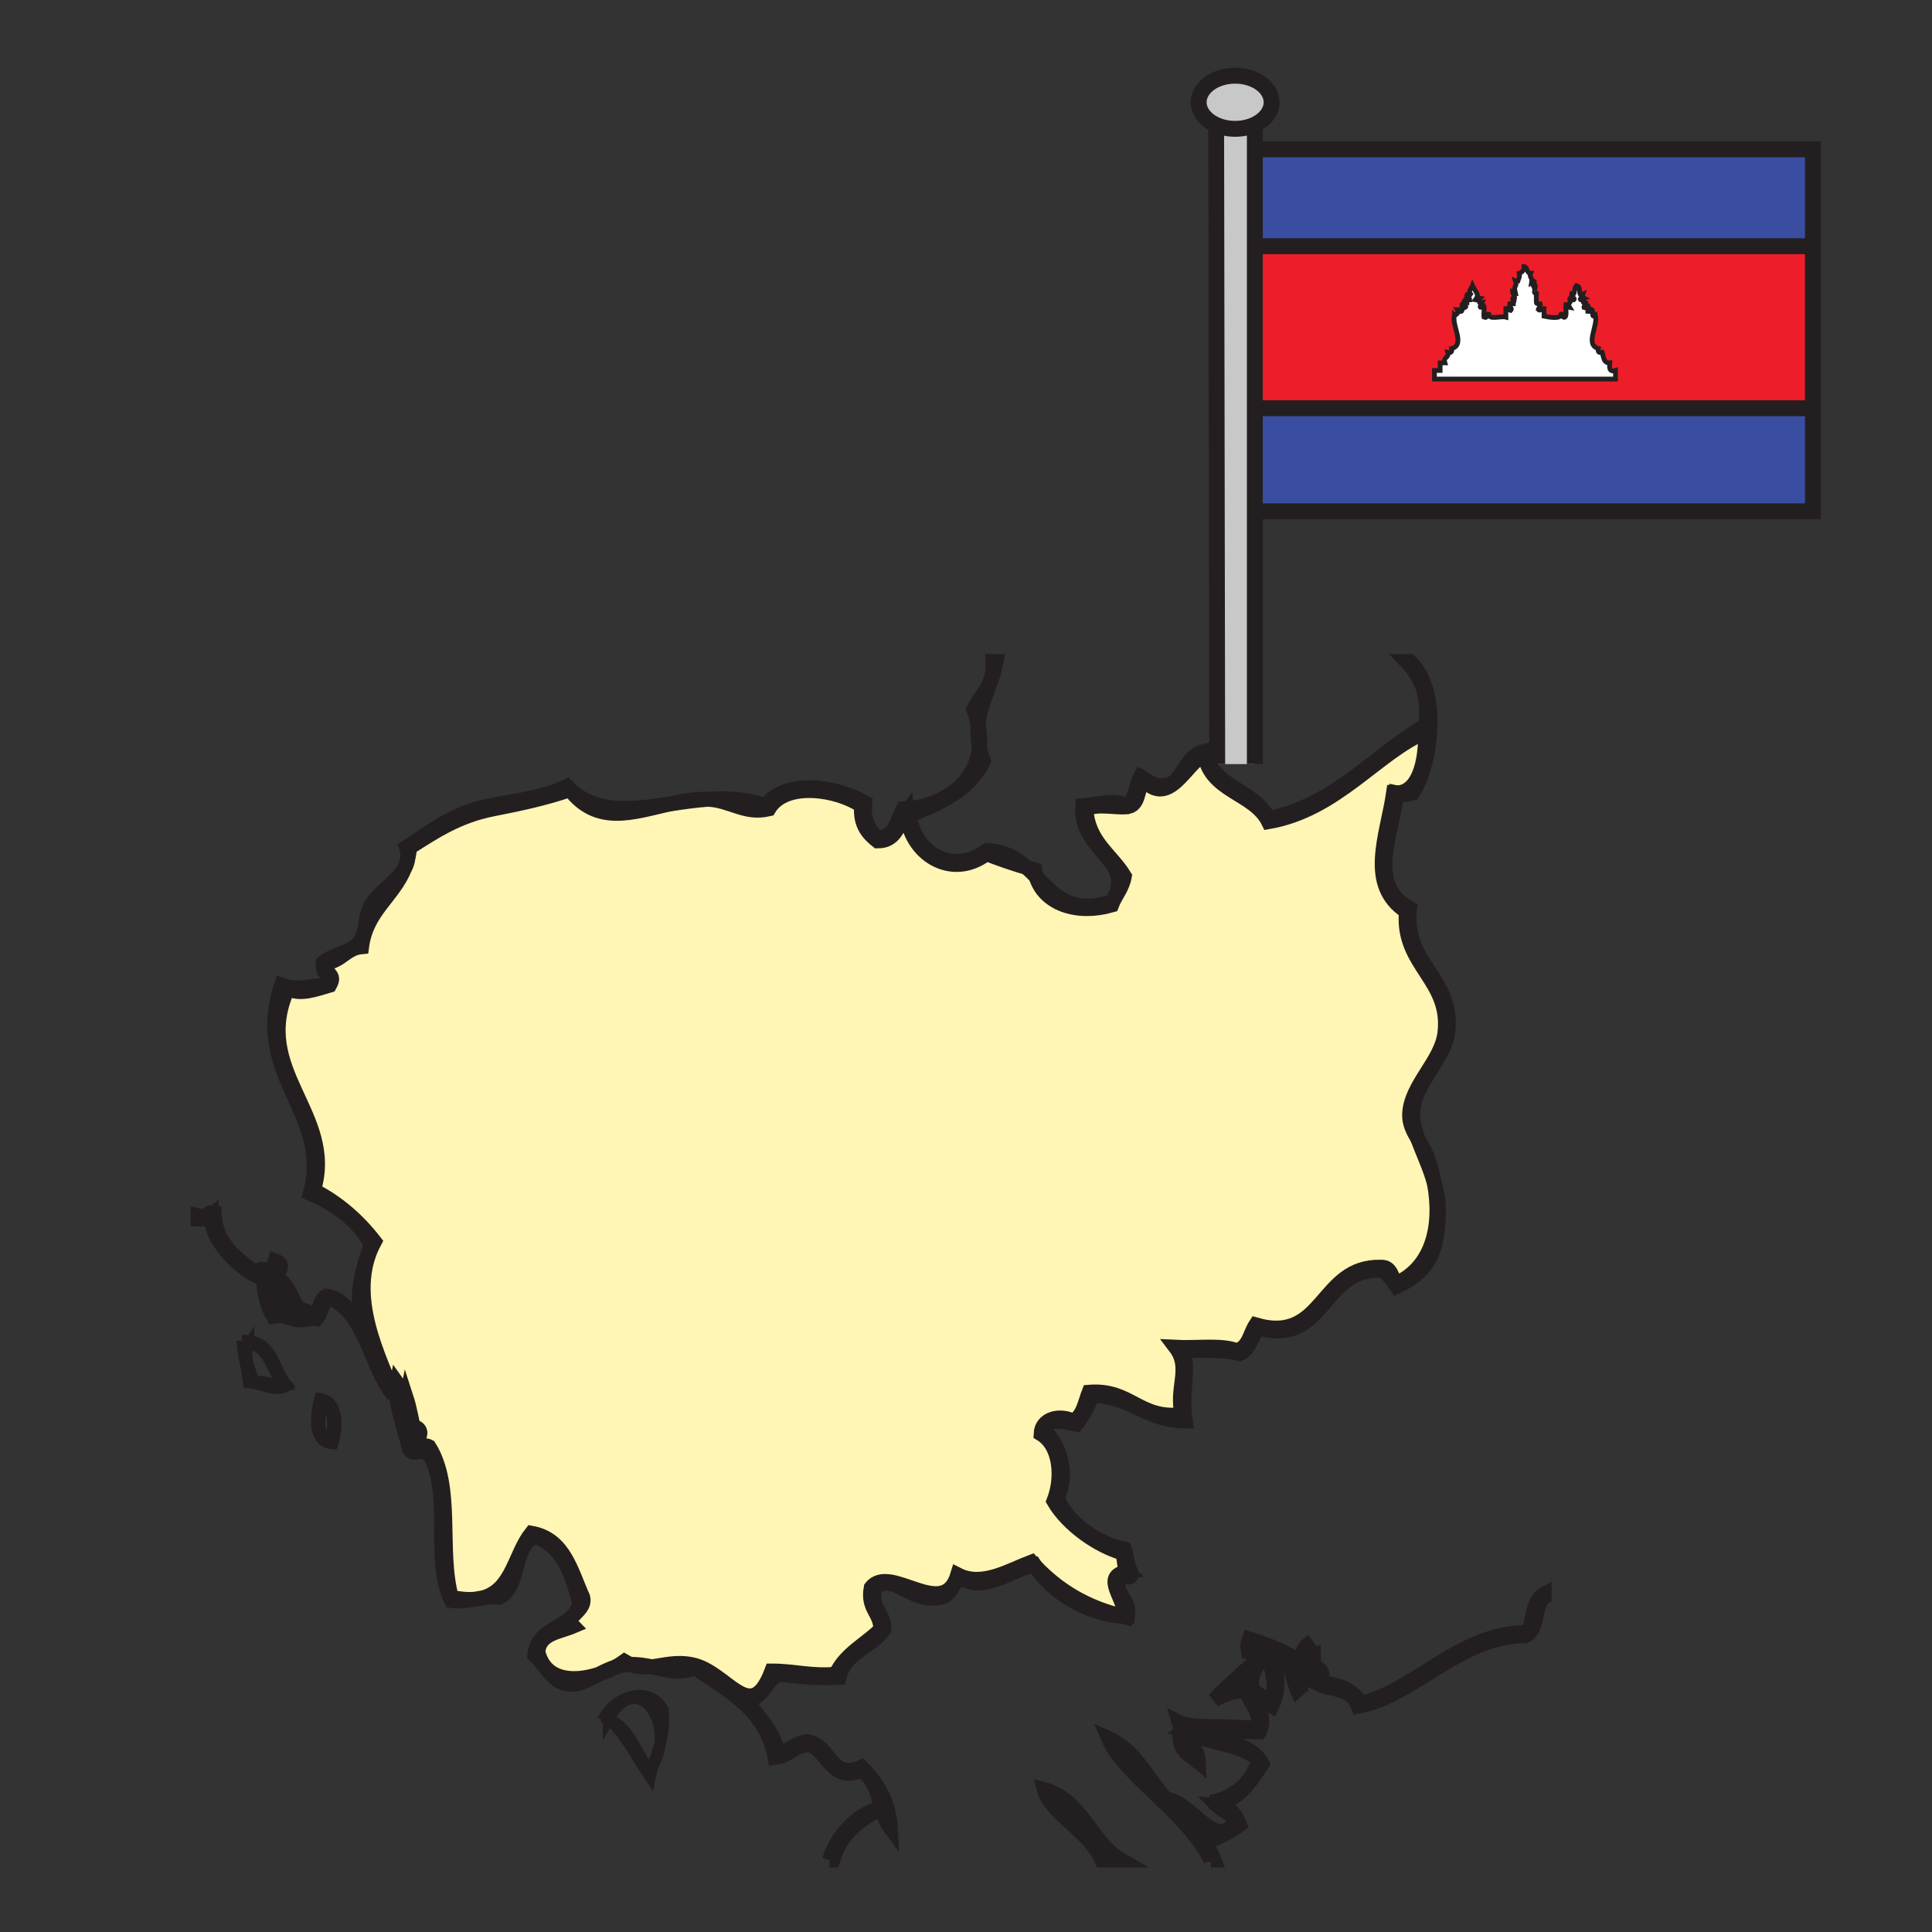 <svg enable-background="new 0 0 850.89 850.89" height="850.89" viewBox="0 0 850.89 850.89" width="850.89" xmlns="http://www.w3.org/2000/svg"><rect x="0" y="0" width="850.89" height="850.89" fill="#333333" stroke="none"/><path d="m174.79 608.91c-.36 1.67-.4 3.53-.2 5.56l-1.21.09c-5.82-16.109-21.3-44.06-8.47-67.75-7.2-9.27-15.92-17.02-26.81-22.59 10.17-33.609-27.99-52.569-11.3-88.92 5.06 3.311 13.52-.02 18.35-1.41 2.92-5.25-2.02-3.689-1.41-9.88 4.79-.63 7.16-3.67 10.67-5.57 1.38-.74 2.92-1.31 4.86-1.49 2.04-15.88 13.9-21.94 19.01-34.75.01 0 .01-.01.01-.02.68-1.26 1.14-2.6 1.3-4.04.39-1.54.68-3.18.85-4.94 10.87-6.91 21.29-13.92 36.7-16.94 11.71-2.3 23.19-4.72 33.87-8.47 12.12 15.69 27.54 10 43.69 6.33h.02c5.59-.83 11.3-1.69 17.05-2.1 9.99.39 16.26 6.71 26.75 4.24 7.46-12.47 30.67-8.53 40.94-1.41-.68 8.2 2.84 12.21 7.05 15.52 8.5.03 9.05-7.89 12.71-12.7 1.35 18.45 19.82 30.07 35.28 18.35 5.68 2.21 11.55 4.24 17.64 6.04 1.45 1.3 2.83 2.67 4.2 4.06 3.61 11.98 18.061 16.84 33.21 12.48 1.681-4.44 4.771-7.47 5.65-12.7-5.86-9.67-16.04-15.02-16.94-29.64 6.13-2.92 15.58.38 19.76-1.41 3.73-1.92 3.011-8.29 5.65-11.3 11.28 12.22 18.53-7.38 26.811-11.29 2.699 16.6 21.819 16.77 28.229 29.64 30.05-5.24 47.68-30.42 69.17-39.52.12 13.4-3.01 26.47-12.58 26.85-.04-.01-.08-.02-.13-.03v.04c-.46.02-.93 0-1.41-.04-2.79 18.94-12.31 40.48 5.65 52.23-2.21 23.67 19.81 29.98 16.939 53.629-1.51 12.37-14.77 22.62-15.529 35.29-.261 4.301 1.54 7.631 3.67 11.29 2.13 5.931 5.24 12.29 7.21 19.341v.02c3.53 18.9-.79 36.9-16.53 44.16-2.61-2.101-2.11-7.3-7.05-7.061-26.89-.75-24.771 34.16-55.05 25.4-2.62 3.97-3.101 10.09-8.471 11.3-6.81-2.609-17.859-.96-26.819-1.42 7.01 9.24-.101 17.83 2.819 29.65-19.159 2.22-22.569-11.3-40.93-9.88-1.86 4.72-2.61 10.56-7.06 12.699-5.891-2.939-13.82-1.109-14.11 5.641 8.49 5.17 9.77 19.13 5.65 29.649 6.26 10.75 19.88 19.811 29.64 22.58 1.96 1.8.86 6.66 2.82 8.471-12.221 1.909-.431 12.149-1.41 19.72-.07 0-.141 0-.21-.01-16.59-3.811-29.16-11.66-39.08-22.16-.08-.12-.15-.25-.23-.37-.029.01-.06.01-.09.02-.45-.47-.89-.949-1.32-1.439-9.779 3.689-21.659 11.18-32.47 5.649-6.22 20.62-29.75-5.119-38.11 5.65-1.74 9.27 4.2 10.85 4.24 18.35-6.57 6.601-15.65 10.7-19.76 19.761-10.87.979-18.35-1.42-28.23-1.42-9.33 24.76-19.63.27-35.29-2.82-7.09-1.4-12.47.38-17.74.95-2.86-.63-5.87-1.12-9.16-1.011-.89-.35-1.8-.8-2.74-1.35-1.18.86-2.49 1.68-3.9 2.46-2.57.811-4.91 1.96-7.13 3.12-.01 0-.02.01-.02.01-9.01 3.021-19.24 3.17-24.38-3.78-1.19-1.609-2.11-3.609-2.68-6.05.76-8.17 9.25-8.62 15.52-11.29-1.79-1.819-1.16-3.22.11-4.66 1.85-2.09 5.06-4.289 4.13-8.039-5.27-11.66-8.2-25.671-22.58-28.23-7.36 9.22-8.28 24.9-21.31 28.44-1.28.189-2.5.43-3.74.649-2.88.25-6.25 0-10.24-.859-5.74-20.95 1.3-48.511-9.88-66.341-1.46-.77-2.72-.18-3.78.48-.53-.86-1-1.92-1.43-3.12 1.27-2.03 2.2-4.56-.44-5.83-.38.49-.67.94-.87 1.38-1.19-4.76-2.11-10.25-3.36-14.08-.14.69-.27 1.41-.4 2.17-.939-3.529-2.089-6.809-3.839-9.229z" fill="#fff5b4"/><path d="m798.45 179.79v45.41h-243.29l-.42-45.41z" fill="#394ea1"/><path d="m798.45 81.35v27.09h-244.37l-.39-42.68h244.76z" fill="#394ea1"/><path d="m641.81 136.3c1.12 1.82-1.26 2.71-1.26 2.54-1.319 4.62 5.01 12.96-1.26 14.67.33 1.45-.23 2-1.68 1.68.67 2.62-2.141 1.77-1.261 4.61-.699 0-1.39 0-2.1 0v3.36c-.83 0-1.67 0-2.51 0v3.78h79.75c0-1.26 0-2.52 0-3.78-2.76.81-2.76-1.16-2.521-3.36-2.81.16-2.68-2.63-3.359-4.61-1.44.32-2.011-.23-1.681-1.68-6.01-1.83-.09-9.73-1.26-14.69-2.21 1.54-.52-1.91-1.68-2.52-.101.74-.721.96-1.681.84 0-.84 0-1.68 0-2.52-1.35-.52-.31 1.36-1.67.84-.3-1.05 1.841-1.72.42-2.52-.859 1.59-1.21-1.44-.42-1.68-1.05-.55-1.319 1.66-1.68.42.37-.74 1.01-1.22 1.26-2.1-2.739 1.39-.319-3.25-2.939-3.78-1.29 1.41-.48 4.63-2.101 3.78-.26 1.14 1.9 1.97.84 2.52-.56.06-1.27-1.7-1.68-.42 1.33 1.79-1.51 1.35 0 3.78-.859-.12-.82-1.13-1.68-1.26-.271 1.69.55 4.47-.42 5.46-1.59.62-.08-1.88-1.681-1.26-.109 2.41-6.109 1.15-7.55.84 0-1.12 0-2.24 0-3.36-1.279-.12-1.64 1.35-2.52.42.24-.88 1.04-1.2.84-2.52-.63-.07-1.55.15-1.68-.42-.11-1.78 0-3.41 0-5.04-.101.46-.69 1.01-.841.42-.069-1.39 1.11-4.39-.42-2.52-.59-1.2 1.15-2.13 0-2.51-.09.47-.47.65-.84.84.46-2.61-1.17-2.2-.42-4.2-1.99.03-1.17-2.75-2.939-2.94.029 1.7-.86 2.51-2.101 2.94.43 1.68-.38 2.44-.84 4.2-.08-.47-.46-.65-.84-.84.939 3.28-1.04 1.1 0 5.45-.601-.09-.7-.69-1.26-.84.029 1.38 1.199 1.61.84 3.36-1.59-1.02-.3 1.02-.42 2.1-.551 0-1.12 0-1.67 0-.36 1.59 1.39 1.97.42 2.94-.801-.18-1.061-.9-2.101-.84v3.78c-2.3-.65-7.29 1.41-7.56-1.26-1.53-.41-.19 2.05-2.101 1.26-.27-1.69.551-4.47-.42-5.46-.12.37-1.14 1.84-1.26.84.22-.62.62-1.06.84-1.68-1.8.64-1.37-1.61-.84-2.1-1.29-.31-.8 1.16-2.09.84 1.95-2.58.16-3.2-1.26-6.3-.391 1.13-2.07 2.35-.84 3.78-.561 1.04-1.271-.75-1.681.42.49.63 1.21 1.03 1.26 2.1-.56.06-1.27-1.7-1.68-.42.62.08.38 1.02.42 1.68-.58.02-.93-.2-1.26-.42-.67 1.42 1.78 1.79.42 2.52-.8-.05-.29-1.39-1.26-1.26-.25.87.52 2.76-.42 2.94-1.142.3-.842-.83-1.672-.84zm156.64-27.86v71.35h-243.71l-.66-71.35z" fill="#ed1e29"/><path d="m640.55 138.84c0 .17 2.38-.72 1.26-2.54.83.01.53 1.14 1.681.84.939-.18.17-2.07.42-2.94.97-.13.46 1.21 1.26 1.26 1.36-.73-1.09-1.1-.42-2.52.33.22.68.44 1.26.42-.04-.66.2-1.6-.42-1.68.41-1.28 1.12.48 1.68.42-.05-1.07-.77-1.47-1.26-2.1.41-1.17 1.12.62 1.681-.42-1.23-1.43.449-2.65.84-3.78 1.42 3.1 3.21 3.72 1.26 6.3 1.29.32.8-1.15 2.09-.84-.53.49-.96 2.74.84 2.1-.22.62-.62 1.06-.84 1.68.12 1 1.14-.47 1.26-.84.971.99.15 3.77.42 5.46 1.91.79.57-1.67 2.101-1.26.27 2.67 5.26.61 7.56 1.26 0-1.26 0-2.52 0-3.78 1.04-.06 1.3.66 2.101.84.97-.97-.78-1.35-.42-2.94h1.67c.12-1.08-1.17-3.12.42-2.1.359-1.75-.811-1.98-.84-3.36.56.15.659.75 1.26.84-1.04-4.35.939-2.17 0-5.45.38.19.76.37.84.84.46-1.76 1.27-2.52.84-4.2 1.24-.43 2.13-1.24 2.101-2.94 1.77.19.949 2.97 2.939 2.94-.75 2 .88 1.59.42 4.2.37-.19.75-.37.84-.84 1.15.38-.59 1.31 0 2.51 1.53-1.87.351 1.13.42 2.52.15.59.74.04.841-.42 0 1.63-.11 3.26 0 5.04.13.57 1.05.35 1.68.42.2 1.32-.6 1.64-.84 2.52.88.93 1.24-.54 2.52-.42v3.36c1.44.31 7.44 1.57 7.55-.84 1.601-.62.091 1.88 1.681 1.26.97-.99.149-3.77.42-5.46.859.13.82 1.14 1.68 1.26-1.51-2.43 1.33-1.99 0-3.78.41-1.28 1.12.48 1.68.42 1.061-.55-1.1-1.38-.84-2.52 1.62.85.811-2.37 2.101-3.78 2.62.53.2 5.17 2.939 3.78-.25.88-.89 1.36-1.26 2.1.36 1.24.63-.97 1.68-.42-.79.24-.439 3.27.42 1.68 1.421.8-.72 1.47-.42 2.52 1.36.52.32-1.36 1.67-.84v2.52c.96.12 1.58-.1 1.681-.84 1.16.61-.53 4.06 1.68 2.52 1.17 4.96-4.75 12.86 1.26 14.69-.33 1.45.24 2 1.681 1.68.68 1.98.55 4.77 3.359 4.61-.239 2.2-.239 4.17 2.521 3.36v3.78c-26.59 0-53.17 0-79.75 0 0-1.26 0-2.52 0-3.78h2.51c0-1.11 0-2.24 0-3.36h2.1c-.88-2.84 1.931-1.99 1.261-4.61 1.449.32 2.01-.23 1.68-1.68 6.261-1.71-.069-10.05 1.251-14.67z" fill="#fff"/><path d="m629.29 511.52c1.01 3.15 1.81 6.32 2.41 9.461-1.97-7.051-5.08-13.41-7.21-19.341 1.66 2.87 3.54 5.95 4.8 9.88z"/><path d="m615.3 349.23c-.04.01-.09.01-.13.01 0-.01 0-.03 0-.04.05.01.09.02.13.03z"/><path d="m620.82 490.35c.76-12.67 14.02-22.92 15.529-35.29 2.87-23.649-19.149-29.959-16.939-53.629-17.96-11.75-8.44-33.29-5.65-52.23.48.04.95.06 1.41.04-2.03 18.12-13.33 40.54 5.65 50.77-2.96 24.51 19.01 30.181 16.939 53.641-1.1 12.43-14.3 22.55-15.529 35.29-.391 4.06.659 8.26 2.26 12.699-2.13-3.661-3.93-6.991-3.67-11.291z"/><path d="m578.47 734.85c2.311-.26 4.09.771 3.351 4.46-1.17-1.22-2.25-1.529-3.351-1.42 0-1.02 0-2.03 0-3.04z" fill="#fff"/><path d="m599.65 750.06c23.409-5.31 43.96-31.59 73.39-31.05 2.52-5.49 1.82-14.18 7.06-16.939v1.41c-4.77 3.689-2.369 14.569-8.47 16.939-28.649.09-49.149 26.67-73.39 31.05-3.7-10-15.66-5.97-22.16-12.95.84-.3 1.62-.56 2.39-.63v2.29c10.47 2.14 15.28 2.29 21.18 9.88z"/><path d="m578.47 734.85v3.04c-.77.07-1.55.33-2.39.63-.6-.649-1.16-1.39-1.65-2.26 1.27-.72 2.74-1.27 4.04-1.41z"/><path d="m578.47 728.89v5.96c-1.3.141-2.77.69-4.04 1.41-.069-.1-.13-.21-.189-.319-.01.149-.01.3-.021.439-.52.3-1 .63-1.42.96-.069-5.25.021-10.33 2.851-12.689 3.79 4.369-3.811 5.479 0 8.47-.071-2.431 1.089-3.621 2.819-4.231z"/><path d="m574.43 736.26c.49.87 1.051 1.61 1.65 2.26-.67.221-1.38.471-2.15.631.15-.87.24-1.801.29-2.771.07-.05.14-.08.21-.12z" fill="#fff"/><path d="m574.22 736.38c-.05.97-.14 1.9-.29 2.771-.35.08-.72.14-1.109.17-.011-.66-.021-1.32-.021-1.98.42-.331.9-.661 1.42-.961z"/><path d="m572.82 739.32c-.46.04-.95.05-1.46 0-.03-.021-.051-.04-.08-.07.149-.58.72-1.26 1.52-1.91 0 .66.01 1.32.02 1.98z" fill="#fff"/><path d="m571.28 739.25c.029.03.05.05.08.07-.03 0-.07-.011-.101-.011.001-.019.011-.039.021-.059z"/><path d="m543.98 56.74c3.189 0 6.18-.68 8.68-1.86v53.56 71.35 156.73h-16.58l-.47-281.49c2.44 1.09 5.3 1.71 8.37 1.71z" fill="#c8c8c8"/><path d="m543.98 33.34c8.859 0 16.06 5.24 16.06 11.7 0 4.13-2.94 7.76-7.38 9.84-2.5 1.18-5.49 1.86-8.68 1.86-3.07 0-5.931-.62-8.37-1.71-4.61-2.05-7.69-5.76-7.69-9.99 0-6.46 7.19-11.7 16.06-11.7z" fill="#c8c8c8"/><path d="m520 766.45c4.07 1.46 7.28 3.78 7.54 9.05-3.02-2.51-7.01-4.05-7.54-9.05z" fill="#fff"/><path d="m523.43 762.76c11.95 3.58 27.08 3.971 32.46 14.12-4.85 7.4-12.68 19.28-22.58 16.93 10.98-2.18 17.61-8.729 21.171-18.34-7.471-9.01-32.721-7.739-35.29-16.939 5.97 3 20.5 1.109 35.29 2.819.64-8.159-4.021-11.04-5.65-16.939-5.58.53-10.25 1.99-14.11 4.24 4.87-5.07 12.96-12.23 17.59-16.391.851-.77 1.591-1.43 2.171-1.96-.521 5.12-4.561 6.73-2.82 14.11 2.96 1.74 5.5 3.91 8.47 5.649 3.9-9.02-3.8-33.72-9.89-19.76-.12-5.28-1.58-4.03 0-8.47 7.16 2.26 14.01 4.81 19.77 8.47-1.58 3.48-1.3 6.931 1.271 8.95-.011.02-.021.04-.021.06.03 0 .07.011.101.011.43.33.92.609 1.47.859 0-.29-.01-.569-.01-.859.39-.03.76-.09 1.109-.17-.38 2.21-1.12 4.06-2.51 5.26-3.45-8.3-3.28-19.91-14.12-16.94 5.851 5.61 6.59 16.2 2.83 24-3.66-1.989-6.52-4.779-9.89-7.06 1.45 5.62 8.42 11.64 4.24 18.35-11.432.2-23.732-3.12-31.052 0z"/><path d="m495.2 711.91v.04c-.07-.021-.141-.03-.21-.05.07.01.14.01.21.01z"/><path d="m492.37 769.82c.5 4.68 4.229 6.12 7.06 8.47-.24-4.93-3.25-7.11-7.06-8.47zm40.94 49.4c-10.76-21.529-38.22-37.21-45.17-53.64 12.03 5.39 17.12 17.7 25.41 26.82 12.391 1.6 20.7 23.13 31.05 9.88-1.63-3.55-5.909-4.44-8.47-7.05 5.601.52 8.14 4.09 9.88 8.46-3 2.18-6.29 4.069-9.88 5.649-5.64-4.26-13.479-13.78-19.76-12.7 7.55 6.091 14.49 12.801 18.35 22.58-.47.001-.94.001-1.41.001z"/><path d="m498.02 354.85c-4.18 1.79-13.63-1.51-19.76 1.41.9 14.62 11.08 19.97 16.94 29.64-.88 5.23-3.97 8.26-5.65 12.7-15.149 4.36-29.6-.5-33.21-12.48 8.03 8.18 15.38 16.79 33.21 11.07 11.931-17.74-14.34-22.13-12.7-42.34 6.471-.58 13.891-2.92 19.761 0 3.58-2.54 3.43-8.81 5.64-12.71 4.71 2.76 7.37 5.36 14.12 2.83 5.41-4.01 6.56-12.27 14.11-14.12 3.26 16.04 21.84 16.74 28.229 29.64 30.26-6.44 45.9-27.5 69.17-40.93 1.851-14.09-2.49-21.98-8.47-28.23h1.41c13.239 11.7 10.22 43.79 1.41 57.87-4.29.98-2.74.99-6.931.03 9.57-.38 12.7-13.45 12.58-26.85-21.49 9.1-39.12 34.28-69.17 39.52-6.41-12.87-25.53-13.04-28.229-29.64-8.28 3.91-15.53 23.51-26.811 11.29-2.639 3.01-1.919 9.38-5.649 11.3z"/><path d="m455.91 689.74c9.92 10.5 22.49 18.35 39.08 22.16-15.01-.7-31.55-10.15-39.08-22.16z"/><path d="m476.85 805.11c-1.88-8.48-8.52-12.19-15.529-15.53 4.569 5.79 8.929 11.77 15.529 15.53zm-16.94-16.94c17.02 4.62 20.12 23.16 33.88 31.05-.95 0-1.88 0-2.83 0-2.7-3.89-5.99-7.18-9.88-9.88.55 4.63 4.13 6.22 5.65 9.88-.471 0-.94 0-1.41 0-5.3-12.68-22.68-20.48-25.41-31.05z"/><path d="m498.02 692.19c1.061 5.92-5.39-1.921-5.649 4.229-.47 7.07 5.38 7.8 4.24 15.53-.471 0-.94-.01-1.41-.04.979-7.57-10.811-17.811 1.41-19.72-1.96-1.811-.86-6.671-2.82-8.471-9.76-2.77-23.38-11.83-29.64-22.58 4.119-10.52 2.84-24.479-5.65-29.649.29-6.75 8.22-8.58 14.11-5.641 4.449-2.14 5.199-7.979 7.06-12.699 18.36-1.42 21.771 12.1 40.93 9.88-2.92-11.82 4.19-20.41-2.819-29.65 8.96.46 20.01-1.189 26.819 1.42 5.37-1.21 5.851-7.33 8.471-11.3 30.279 8.76 28.16-26.15 55.05-25.4 4.939-.239 4.439 4.96 7.05 7.061 15.74-7.26 20.061-25.26 16.53-44.16 1.27 4.53 2.06 9.35 1.819 14.52-.64 13.891-3.119 24.08-18.35 31.051-1.64-2.59-3.689-4.78-5.64-7.061-27.94-1.92-25.4 33.7-55.05 25.41-3.421 3.17-3.891 9.28-8.471 11.29-6.97-1.97-16.5-1.38-25.41-1.41 3.69 6.771-.59 18.37 1.42 31.05-17.26-.149-23.89-10.939-40.939-11.29-1.98 4.61-4.08 9.091-7.05 12.7-5.261-1.05-12.75-3.26-14.12 2.82 6.77 6.17 10.91 19.24 5.649 29.64 5.19 12.141 18.98 20.29 29.641 22.59 1.019 3.21 1.259 7.21 2.819 9.88z"/><path d="m455.91 689.74c-.101-.11-.21-.23-.32-.351.03-.01.061-.01.09-.02.08.121.15.251.23.371z"/><path d="m455.68 383.08c.141 1.06.37 2.07.66 3.04-1.37-1.39-2.75-2.76-4.2-4.06 1.17.35 2.35.69 3.54 1.02z"/><path d="m437.33 291.33h1.41c-2.08 10.69-7.061 18.13-7.98 27.7-.43-2.1-1.06-4.27-1.899-6.53 3.079-6.79 9.159-10.6 8.469-21.17z"/><path d="m430.76 319.05c.76 3.61.931 6.98.61 10.09-.78-3.71-.91-7.01-.61-10.09z"/><path d="m365.34 819.22c2.97-11.16 14.08-21.66 22.59-22.58-9.77 4.82-17.91 11.261-21.18 22.58-.47 0-.94 0-1.41 0z"/><path d="m337.11 354.85c9.26-12.23 31.66-8.34 43.76-1.42-.87 7.94 1.84 12.28 5.64 15.53 7.87-.14 8.43-7.57 11.3-12.7 15.47-.56 31.85-9.98 33.56-27.12.399 1.87.96 3.85 1.72 5.95-5.92 12.89-19.06 18.57-32.46 23.99 1.9 17.03 19.53 26.62 33.87 15.53 7.74.16 13.06 3.39 17.64 7.45-6.09-1.8-11.96-3.83-17.64-6.04-15.46 11.72-33.93.1-35.28-18.35-3.66 4.81-4.21 12.73-12.71 12.7-4.21-3.31-7.73-7.32-7.05-15.52-10.27-7.12-33.48-11.06-40.94 1.41-10.49 2.47-16.76-3.85-26.75-4.24 8.45-.59 16.98-.18 25.34 2.83z"/><path d="m311.71 352.02h.06c-5.75.41-11.46 1.27-17.05 2.1 5.61-1.27 11.31-2.3 16.99-2.1z"/><path d="m355.46 767c10.39 1.47 10.2 17.5 24 11.29 6.47 6.7 11.95 14.4 12.7 26.82-5.58-7.46-3.64-19.101-12.7-25.41-12.72 5.5-14.61-7.82-22.59-11.29-7.15-.101-9.12 4.99-15.52 5.64-3.87-21.06-20.55-29.319-35.29-39.52-6.85 2.91-12.65.92-19.15-.46 5.27-.57 10.65-2.351 17.74-.95 15.66 3.09 25.96 27.58 35.29 2.82 9.88 0 17.36 2.399 28.23 1.42 4.11-9.061 13.19-13.16 19.76-19.761-.04-7.5-5.98-9.08-4.24-18.35 8.36-10.77 31.89 14.97 38.11-5.65 10.811 5.53 22.69-1.96 32.47-5.649.431.49.87.97 1.32 1.439-10.75 1.96-21.649 12.221-32.38 5.62-3.83 1.811-4.06 7.23-8.47 8.471-14.04 2.96-20.36-11.11-29.64-4.23-1.74 9.27 4.2 10.85 4.24 18.35-5.64 8-17.25 10.04-19.76 21.17-10 .591-18.3-.52-26.82-1.409-5.68 2.79-6.29 10.64-14.12 11.29 5.19 7.52 12 13.409 14.12 23.989 4.44-1.68 7.47-4.76 12.7-5.64z"/><path d="m290.64 768.32c-.38 3.09-1.34 6.26-3.04 9.279.98-3.129 2.13-6.079 3.04-9.279z"/><path d="m286.91 734.07c-3 .319-5.95.25-9.16-1.011 3.29-.109 6.3.381 9.16 1.011z"/><path d="m286.3 779.7c.48-.69.91-1.391 1.3-2.101-.49 1.58-.95 3.2-1.3 4.92-5.82-8.579-10.49-18.31-17.96-25.229 9.45 4 11.68 15.24 17.96 22.41z"/><path d="m266.54 755.71c5.09-8.729 19.55-13.45 25.41-2.83.71 6.29-.08 11.09-1.31 15.44 1.97-16.13-12-30.23-22.62-11.33-.48-.44-.97-.87-1.48-1.28z"/><path d="m277.75 733.06c-.44 0-.88.021-1.33.061-1.89.149-3.65.53-5.31 1.05 1.41-.78 2.72-1.6 3.9-2.46.94.549 1.85.999 2.74 1.349z"/><path d="m251.04 347.75c12.09 10.88 27.34 8.8 43.66 6.37-16.15 3.67-31.57 9.36-43.69-6.33z"/><path d="m268.34 757.29c-.13-.06-.26-.12-.39-.17.02-.04.05-.09.07-.13.11.09.22.19.32.3z"/><path d="m271.11 734.17c-2.19 1.2-4.61 2.271-7.13 3.12 2.22-1.16 4.56-2.31 7.13-3.12z"/><path d="m239.58 733.52c5.14 6.95 15.37 6.801 24.38 3.78-4.95 2.58-9.31 5.22-14.36 4.29-4.64-.85-7.12-4.33-10.03-8.06z"/><path d="m252.53 711.52c-1.27 1.44-1.9 2.841-.11 4.66-6.27 2.67-14.76 3.12-15.52 11.29.57 2.44 1.49 4.44 2.68 6.05l-.01.011c-1.22-1.561-2.52-3.16-4.08-4.641 1.01-10.46 11.5-11.43 16.96-17.439z"/><path d="m256.66 703.48c.93 3.75-2.28 5.949-4.13 8.039l-.08-.069c1.26-1.391 2.25-3.05 2.8-5.15-3.21-13.26-7.47-25.47-19.76-29.64-9.79 4.33-6.21 22.02-15.53 26.82-2.74-.28-5.04-.11-7.19.21 13.03-3.54 13.95-19.221 21.31-28.44 14.38 2.56 17.31 16.57 22.58 28.23z"/><path d="m209.03 704.34c1.24-.22 2.46-.46 3.74-.649-1.15.319-2.39.539-3.74.649z"/><path d="m188.91 637.14c11.18 17.83 4.14 45.391 9.88 66.341 3.99.859 7.36 1.109 10.24.859-3.04.57-6.14 1.061-10.24.55-8.8-18.229.62-47.1-9.88-64.93-.88-1.02-1.75-1.24-2.61-1.14-.33-.24-.64-.521-.93-.82-.08-.12-.16-.25-.24-.38 1.06-.66 2.32-1.25 3.78-.48z"/><path d="m186.06 638.86c.08-.021.16-.03.24-.04.76.569 1.62.96 2.61 1.14-1.1.17-2.04-.25-2.85-1.1z"/><path d="m183.26 628.67c2.64 1.271 1.71 3.8.44 5.83-.48-1.34-.91-2.85-1.31-4.45.2-.44.49-.89.87-1.38z"/><path d="m183.7 634.5c.43 1.2.9 2.26 1.43 3.12-.02.01-.05.02-.07.04-.64-.74-1.19-1.63-1.69-2.641.12-.169.23-.339.33-.519z"/><path d="m182.7 633.51c.15.26.34.53.56.811-.09-.04-.18-.08-.27-.13-.11-.221-.2-.451-.29-.681z"/><path d="m182.7 633.51c-.39-.63-.61-1.21-.65-1.79.21.62.42 1.22.65 1.79z"/><path d="m182.39 630.05c-.27.58-.39 1.12-.34 1.67-1.33-4.05-2.2-9.02-3.42-13.58.13-.76.26-1.479.4-2.17 1.25 3.83 2.17 9.32 3.36 14.08z"/><path d="m179.03 373.2c10.75-7.03 20.91-15.25 36.7-18.35 11.65-2.29 23.57-3.52 33.87-8.47.47.48.95.94 1.44 1.37l-.03.04c-10.68 3.75-22.16 6.17-33.87 8.47-15.41 3.02-25.83 10.03-36.7 16.94-.17 1.76-.46 3.4-.85 4.94.18-1.52.02-3.15-.56-4.94z"/><path d="m178.29 382.18c.5-1.28.94-2.62 1.3-4.04-.16 1.44-.62 2.78-1.3 4.04z"/><path d="m181.85 637.14c.69 2.38 1.76 1.42 3.21.521.1.12.21.229.31.34.22.32.45.61.69.86-1.86.319-3.7 1.92-5.62-.311-2.42-9.66-5.26-17.729-5.85-24.08-.2-2.029-.16-3.89.2-5.56 1.75 2.42 2.9 5.7 3.84 9.229-.98 5.94-1.19 13.48 4.36 16.051.11.279.24.56.38.829-.6.901-1.22 1.671-1.52 2.121z"/><path d="m178.28 382.2c-5.11 12.81-16.97 18.87-19.01 34.75-1.94.18-3.48.75-4.86 1.49l-.13-.26c1.39-.73 2.63-1.58 3.58-2.64 4.24-4.75 2.28-11.17 5.64-16.94 3.54-6.06 11.56-10.38 14.78-16.4z"/><path d="m140.92 615.97c8.02 1.181 7.9 12.24 5.64 19.761-8.99-.211-7.57-12.581-5.64-19.761zm4.23 18.35c2.53-5.48 1.89-14.601-2.82-16.94-1.76 4.72-3.3 16.01 2.82 16.94z"/><path d="m130.74 576.16c-3.9-1.09-7.83-2.13-9.58-5.36-2.96-2.97-1.69-5.8-.08-8.28 5.19 2.57 7 8.53 9.66 13.64z" fill="#fff"/><path d="m143.74 570.8c9.15 1.2 10.68 10.03 16.94 14.12-5.52-11.08-.87-26.59 2.82-36.7-5.72-10.75-15.3-17.64-26.82-22.59 9.65-35.729-26.04-51.52-12.7-91.74 6.9 2.5 12.15.351 19.76 0 2.92-5.25-2.02-3.689-1.41-9.88 2.97-2.62 8.04-3.77 11.95-5.83l.13.26c-3.51 1.9-5.88 4.94-10.67 5.57-.61 6.19 4.33 4.63 1.41 9.88-4.83 1.391-13.29 4.721-18.35 1.41-16.69 36.351 21.47 55.311 11.3 88.92 10.89 5.57 19.61 13.32 26.81 22.59-12.83 23.69 2.65 51.641 8.47 67.75-10.27-12.779-11.75-34.359-26.82-42.35-5.39-.22-4.58 5.771-7.05 8.47-2.7-.79-5.24-1.72-7.75-2.699-.36-.591-.69-1.2-1.02-1.82 2.73.76 5.44 1.54 7.36 3.109 3.16-1.54 2.48-6.93 5.64-8.47z"/><path d="m121.16 555.28c4.39 1.63 1.9 4.17-.08 7.239-.53-.27-1.1-.489-1.71-.68.42-2.269 1.11-4.309 1.79-6.559z"/><path d="m121.16 570.8c1.75 3.23 5.68 4.271 9.58 5.36.33.62.66 1.229 1.02 1.82-3.94-1.511-7.79-3.12-12.01-4.351-1.09-5.12-.99-8.68-.38-11.79.61.19 1.18.41 1.71.68-1.61 2.481-2.88 5.311.08 8.281z"/><path d="m120.45 579.49c-2.11-3.44-5.02-12.59-3.56-16.96.53-.2.81-.601.9-1.061.56.08 1.08.21 1.58.37-.61 3.11-.71 6.67.38 11.79 4.22 1.23 8.07 2.84 12.01 4.351.67 1.09 1.4 2.119 2.26 3.02-5.83.81-7.36-2.69-13.57-1.51z" fill="#fff"/><path d="m117.79 561.47c-.09.46-.37.86-.9 1.061.14-.42.32-.8.55-1.13.12.019.23.039.35.069z"/><path d="m126.45 610.21c-4.69 3.31-11.56-.96-16.94-1.41-.65-6.41-2.54-11.58-2.82-18.35 13.9-.73 13.47 12.87 19.76 19.76zm-14.12-1.41c5.82-1.109 7.25 2.16 12.71 1.41-5.5-5.79-5.71-16.88-15.53-18.35-2.42 3.43.66 13.4 2.82 16.94z"/><path d="m117.44 561.4c-.23.33-.41.71-.55 1.13-.59.239-1.5.229-2.79-.2-6.19-2.08-21.27-14.86-21.17-26.811-1.26 1.091-3.19 1.511-5.65 1.41 0-.47 0-.939 0-1.41 3.99 1.16 3.66-1.989 7.06-1.42.56 14.5 10.21 19.91 18.35 26.82 2.79-3.89 5.42-1.22 5.1.55-.12-.029-.23-.049-.35-.069z"/><g fill="none"><path d="m553.69 65.76h244.76v15.59 27.09 71.35 45.41h-243.29" stroke="#231f20" stroke-width="7"/><path d="m535.61 55.03c-4.61-2.05-7.69-5.76-7.69-9.99 0-6.46 7.19-11.7 16.061-11.7 8.859 0 16.06 5.24 16.06 11.7 0 4.13-2.94 7.76-7.38 9.84-2.5 1.18-5.49 1.86-8.68 1.86-3.071 0-5.931-.62-8.371-1.71z" stroke="#231f20" stroke-width="7"/><path d="m535.61 54.71v.32l.47 281.49" stroke="#231f20" stroke-width="7"/><path d="m552.66 54.12v.76 53.56 71.35 156.73" stroke="#231f20" stroke-width="7"/><path d="m797.01 82.16 1.44-.81.84-.48" stroke="#231f20" stroke-width="5.876"/><path d="m553.24 108.44h.84 244.37.76" stroke="#231f20" stroke-width="7"/><path d="m552.4 179.79h.26 2.08 243.71.76" stroke="#231f20" stroke-width="7"/><path d="m640.55 138.83c0-.01 0-.01 0-.01" stroke="#231f20" stroke-width="2.099"/><path d="m640.55 138.84c0 .17 2.38-.72 1.26-2.54.83.01.53 1.14 1.681.84.939-.18.17-2.07.42-2.94.97-.13.46 1.21 1.26 1.26 1.36-.73-1.09-1.1-.42-2.52.33.22.68.44 1.26.42-.04-.66.2-1.6-.42-1.68.41-1.28 1.12.48 1.68.42-.05-1.07-.77-1.47-1.26-2.1.41-1.17 1.12.62 1.681-.42-1.23-1.43.449-2.65.84-3.78 1.42 3.1 3.21 3.72 1.26 6.3 1.29.32.8-1.15 2.09-.84-.53.49-.96 2.74.84 2.1-.22.62-.62 1.06-.84 1.68.12 1 1.14-.47 1.26-.84.971.99.15 3.77.42 5.46 1.91.79.57-1.67 2.101-1.26.27 2.67 5.26.61 7.56 1.26 0-1.26 0-2.52 0-3.78 1.04-.06 1.3.66 2.101.84.97-.97-.78-1.35-.42-2.94h1.67c.12-1.08-1.17-3.12.42-2.1.359-1.75-.811-1.98-.84-3.36.56.15.659.75 1.26.84-1.04-4.35.939-2.17 0-5.45.38.19.76.37.84.84.46-1.76 1.27-2.52.84-4.2 1.24-.43 2.13-1.24 2.101-2.94 1.77.19.949 2.97 2.939 2.94-.75 2 .88 1.59.42 4.2.37-.19.75-.37.84-.84 1.15.38-.59 1.31 0 2.51 1.53-1.87.351 1.13.42 2.52.15.59.74.04.841-.42 0 1.63-.11 3.26 0 5.04.13.57 1.05.35 1.68.42.2 1.32-.6 1.64-.84 2.52.88.93 1.24-.54 2.52-.42v3.36c1.44.31 7.44 1.57 7.55-.84 1.601-.62.091 1.88 1.681 1.26.97-.99.149-3.77.42-5.46.859.13.82 1.14 1.68 1.26-1.51-2.43 1.33-1.99 0-3.78.41-1.28 1.12.48 1.68.42 1.061-.55-1.1-1.38-.84-2.52 1.62.85.811-2.37 2.101-3.78 2.62.53.2 5.17 2.939 3.78-.25.88-.89 1.36-1.26 2.1.36 1.24.63-.97 1.68-.42-.79.24-.439 3.27.42 1.68 1.421.8-.72 1.47-.42 2.52 1.36.52.32-1.36 1.67-.84v2.52c.96.12 1.58-.1 1.681-.84 1.16.61-.53 4.06 1.68 2.52 1.17 4.96-4.75 12.86 1.26 14.69-.33 1.45.24 2 1.681 1.68.68 1.98.55 4.77 3.359 4.61-.239 2.2-.239 4.17 2.521 3.36v3.78c-26.59 0-53.17 0-79.75 0 0-1.26 0-2.52 0-3.78h2.51c0-1.11 0-2.24 0-3.36h2.1c-.88-2.84 1.931-1.99 1.261-4.61 1.449.32 2.01-.23 1.68-1.68 6.261-1.71-.069-10.05 1.251-14.67z" stroke="#231f20" stroke-width="2.099"/><path d="m640.55 138.84v-.01" stroke="#231f20" stroke-width="2.099"/><path d="m121.08 562.52c5.19 2.57 7 8.53 9.66 13.641" stroke="#231f20" stroke-width="7"/><path d="m117.79 561.47c.56.08 1.08.21 1.58.37" stroke="#231f20" stroke-width="7"/><path d="m131.76 577.98c.67 1.09 1.4 2.119 2.26 3.02-5.83.81-7.36-2.69-13.57-1.51-2.11-3.44-5.02-12.59-3.56-16.96" stroke="#231f20" stroke-width="7"/><path d="m574.22 736.38c.07-.05.141-.08.21-.12" stroke="#231f20" stroke-width="7"/><path d="m571.28 739.25c.149-.58.72-1.26 1.52-1.91" stroke="#231f20" stroke-width="7"/><path d="m572.82 739.32c-.46.04-.95.05-1.46 0" stroke="#231f20" stroke-width="7"/><path d="m576.08 738.52c-.67.221-1.38.471-2.15.631" stroke="#231f20" stroke-width="7"/><path d="m578.47 734.85c2.311-.26 4.09.771 3.351 4.46-1.17-1.22-2.25-1.529-3.351-1.42" stroke="#231f20" stroke-width="7"/><path d="m520 766.45c4.07 1.46 7.28 3.78 7.54 9.05-3.02-2.51-7.01-4.05-7.54-9.05z" stroke="#231f20" stroke-width="7"/><path d="m294.72 354.12c5.59-.83 11.3-1.69 17.05-2.1 8.45-.59 16.98-.18 25.34 2.83 9.26-12.23 31.66-8.34 43.76-1.42-.87 7.94 1.84 12.28 5.64 15.53 7.87-.14 8.43-7.57 11.3-12.7 15.47-.56 31.85-9.98 33.56-27.12.32-3.11.149-6.48-.61-10.09" stroke="#231f20" stroke-width="6.553"/><path d="m178.29 382.18c.68-1.26 1.14-2.6 1.3-4.04.18-1.52.02-3.15-.56-4.94 10.75-7.03 20.91-15.25 36.7-18.35 11.65-2.29 23.57-3.52 33.87-8.47.47.48.95.94 1.44 1.37 12.09 10.88 27.34 8.8 43.66 6.37" stroke="#231f20" stroke-width="6.553"/><path d="m631.7 520.98c-.601-3.141-1.4-6.311-2.41-9.461-1.26-3.93-3.14-7.01-4.8-9.88-2.13-3.659-3.931-6.989-3.67-11.29.76-12.67 14.02-22.92 15.529-35.29 2.87-23.649-19.149-29.959-16.939-53.629-17.96-11.75-8.44-33.29-5.65-52.23.48.04.95.06 1.41.04.04 0 .09 0 .13-.01 9.57-.38 12.7-13.45 12.58-26.85-21.49 9.1-39.12 34.28-69.17 39.52-6.41-12.87-25.53-13.04-28.229-29.64-8.28 3.91-15.53 23.51-26.811 11.29-2.64 3.01-1.92 9.38-5.65 11.3-4.18 1.79-13.63-1.51-19.76 1.41.9 14.62 11.08 19.97 16.94 29.64-.88 5.23-3.97 8.26-5.65 12.7-15.149 4.36-29.6-.5-33.21-12.48-.29-.97-.52-1.98-.66-3.04-1.189-.33-2.37-.67-3.54-1.02-6.09-1.8-11.96-3.83-17.64-6.04-15.46 11.72-33.93.1-35.28-18.35-3.66 4.81-4.21 12.73-12.71 12.7-4.21-3.31-7.73-7.32-7.05-15.52-10.27-7.12-33.48-11.06-40.94 1.41-10.49 2.47-16.76-3.85-26.75-4.24-.02 0-.04 0-.06 0-5.68-.2-11.38.83-17.01 2.1.01 0 .02 0 0 0-16.15 3.67-31.57 9.36-43.69-6.33-10.68 3.75-22.16 6.17-33.87 8.47-15.41 3.02-25.83 10.03-36.7 16.94-.17 1.76-.46 3.4-.85 4.94-.36 1.42-.8 2.76-1.31 4.06.01 0 .01-.01 0 0-5.11 12.81-16.97 18.87-19.01 34.75-1.94.18-3.48.75-4.86 1.49-3.51 1.9-5.88 4.94-10.67 5.57-.61 6.19 4.33 4.63 1.41 9.88-4.83 1.391-13.29 4.721-18.35 1.41-16.69 36.351 21.47 55.311 11.3 88.92 10.89 5.57 19.61 13.32 26.81 22.59-12.83 23.69 2.65 51.641 8.47 67.75-10.27-12.779-11.75-34.359-26.82-42.35-5.39-.22-4.58 5.771-7.05 8.47-2.7-.79-5.24-1.72-7.75-2.699-3.94-1.511-7.79-3.12-12.01-4.351-1.09-5.12-.99-8.68-.38-11.79.42-2.27 1.11-4.31 1.79-6.56 4.39 1.63 1.9 4.17-.08 7.239-1.61 2.48-2.88 5.311.08 8.28 1.75 3.23 5.68 4.271 9.58 5.36 2.73.76 5.44 1.54 7.36 3.109 3.16-1.539 2.48-6.93 5.64-8.47 9.15 1.2 10.68 10.03 16.94 14.12-5.52-11.08-.87-26.59 2.82-36.7-5.72-10.75-15.3-17.64-26.82-22.59 9.65-35.729-26.04-51.52-12.7-91.74 6.9 2.5 12.15.351 19.76 0 2.92-5.25-2.02-3.689-1.41-9.88 2.97-2.62 8.04-3.77 11.95-5.83 1.39-.73 2.63-1.58 3.58-2.64 4.24-4.75 2.28-11.17 5.64-16.94 3.54-6.06 11.56-10.38 14.78-16.4" stroke="#231f20" stroke-width="6.553"/><path d="m263.98 737.29c2.52-.85 4.94-1.92 7.13-3.12 1.41-.78 2.72-1.6 3.9-2.46.94.55 1.85 1 2.74 1.35 3.21 1.261 6.16 1.33 9.16 1.011 5.27-.57 10.65-2.351 17.74-.95 15.66 3.09 25.96 27.58 35.29 2.82 9.88 0 17.36 2.399 28.23 1.42 4.11-9.061 13.19-13.16 19.76-19.761-.04-7.5-5.98-9.08-4.24-18.35 8.36-10.77 31.89 14.97 38.11-5.65 10.811 5.53 22.69-1.96 32.47-5.649.431.49.87.97 1.32 1.439.11.12.22.24.32.351 9.92 10.5 22.49 18.35 39.08 22.16.069.02.14.029.21.05 0-.01 0-.03 0-.04.979-7.57-10.811-17.811 1.41-19.72-1.96-1.811-.86-6.671-2.82-8.471-9.76-2.77-23.38-11.83-29.64-22.58 4.119-10.52 2.84-24.479-5.65-29.649.29-6.75 8.22-8.58 14.11-5.641 4.449-2.14 5.199-7.979 7.06-12.699 18.36-1.42 21.771 12.1 40.93 9.88-2.92-11.82 4.19-20.41-2.819-29.65 8.96.46 20.01-1.189 26.819 1.42 5.37-1.21 5.851-7.33 8.471-11.3 30.279 8.76 28.16-26.15 55.05-25.4 4.939-.239 4.439 4.96 7.05 7.061 15.74-7.26 20.061-25.26 16.53-44.16" stroke="#231f20" stroke-width="6.553"/><path d="m430.76 319.05c0-.01 0-.02 0 0-.3 3.08-.17 6.38.61 10.09.399 1.87.96 3.85 1.72 5.95-5.92 12.89-19.06 18.57-32.46 23.99 1.9 17.03 19.53 26.62 33.87 15.53 7.74.16 13.06 3.39 17.64 7.45 1.45 1.3 2.83 2.67 4.2 4.06 8.03 8.18 15.38 16.79 33.21 11.07 11.931-17.74-14.34-22.13-12.7-42.34 6.471-.58 13.891-2.92 19.761 0 3.58-2.54 3.43-8.81 5.64-12.71 4.71 2.76 7.37 5.36 14.12 2.83 5.41-4.01 6.56-12.27 14.11-14.12 3.26 16.04 21.84 16.74 28.229 29.64 30.26-6.44 45.9-27.5 69.17-40.93 1.851-14.09-2.49-21.98-8.47-28.23h1.41c13.239 11.7 10.22 43.79 1.41 57.87-4.29.98-2.74.99-6.931.03-.04-.01-.08-.02-.13-.03v.04c-2.03 18.12-13.33 40.54 5.65 50.77-2.96 24.51 19.01 30.181 16.939 53.641-1.1 12.43-14.3 22.55-15.529 35.29-.391 4.06.659 8.26 2.26 12.699 2.13 5.931 5.24 12.29 7.21 19.36 0-.01 0-.01 0 0 1.27 4.53 2.06 9.35 1.819 14.52-.64 13.891-3.119 24.08-18.35 31.051-1.64-2.59-3.689-4.78-5.64-7.061-27.94-1.92-25.4 33.7-55.05 25.41-3.421 3.17-3.891 9.28-8.471 11.29-6.97-1.97-16.5-1.38-25.41-1.41 3.69 6.771-.59 18.37 1.42 31.05-17.26-.149-23.89-10.939-40.939-11.29-1.98 4.61-4.08 9.091-7.05 12.7-5.261-1.05-12.75-3.26-14.12 2.82 6.77 6.17 10.91 19.24 5.649 29.64 5.19 12.141 18.98 20.29 29.641 22.59 1.02 3.21 1.26 7.21 2.819 9.881 1.061 5.92-5.39-1.921-5.649 4.229-.47 7.07 5.38 7.8 4.24 15.53-.471 0-.94-.01-1.41-.04-.07 0-.141 0-.21-.01-15.01-.7-31.55-10.15-39.08-22.16-.08-.12-.15-.25-.23-.37-.029.01-.06.01-.09.02-10.75 1.96-21.649 12.221-32.38 5.62-3.83 1.811-4.06 7.23-8.47 8.471-14.04 2.96-20.36-11.11-29.64-4.23-1.74 9.27 4.2 10.85 4.24 18.35-5.64 8-17.25 10.04-19.76 21.17-10 .591-18.3-.52-26.82-1.409-5.68 2.79-6.29 10.64-14.12 11.29 5.19 7.52 12 13.409 14.12 23.989 4.44-1.68 7.47-4.76 12.7-5.64 10.39 1.47 10.2 17.5 24 11.29 6.47 6.7 11.95 14.4 12.7 26.82-5.58-7.46-3.64-19.101-12.7-25.41-12.72 5.5-14.61-7.82-22.59-11.29-7.15-.101-9.12 4.99-15.52 5.64-3.87-21.06-20.55-29.319-35.29-39.52-6.85 2.91-12.65.92-19.15-.46-2.86-.63-5.87-1.12-9.16-1.011-.44 0-.88.021-1.33.061-1.89.149-3.65.53-5.31 1.05-2.57.811-4.91 1.96-7.15 3.13 0 0 .01-.01 0 0-4.95 2.58-9.31 5.22-14.36 4.29-4.64-.85-7.12-4.33-10.03-8.06-1.22-1.561-2.52-3.16-4.08-4.641 1.01-10.46 11.5-11.43 16.96-17.439 1.26-1.391 2.25-3.05 2.8-5.15-3.21-13.26-7.47-25.47-19.76-29.64-9.79 4.33-6.21 22.02-15.53 26.82-2.74-.28-5.04-.11-7.19.21-1.28.189-2.5.43-3.74.649-3.04.57-6.14 1.061-10.24.55-8.8-18.229.62-47.1-9.88-64.93-.88-1.02-1.75-1.24-2.61-1.14-.08.01-.16.02-.24.04-1.86.319-3.7 1.92-5.62-.311-2.42-9.66-5.26-17.729-5.85-24.08-.2-2.029-.16-3.89.2-5.56 1.75 2.42 2.9 5.7 3.84 9.229 1.22 4.561 2.09 9.53 3.42 13.58.21.62.42 1.221.65 1.79.09.23.18.46.29.681.11.279.24.56.38.829.5 1.011 1.05 1.9 1.69 2.641.1.12.21.229.31.34.29.3.6.58.93.82.76.569 1.62.96 2.61 1.14-1.1.17-2.04-.25-2.85-1.1-.24-.25-.47-.54-.69-.86-.08-.12-.16-.25-.24-.38-.53-.86-1-1.92-1.43-3.12-.48-1.34-.91-2.85-1.31-4.45-1.19-4.76-2.11-10.25-3.36-14.08-.14.69-.27 1.41-.4 2.17-.98 5.94-1.19 13.48 4.36 16.051.09.05.18.09.27.13-.22-.28-.41-.551-.56-.811-.39-.63-.61-1.21-.65-1.79-.05-.55.07-1.09.34-1.67.2-.439.49-.89.87-1.38 2.64 1.271 1.71 3.8.44 5.83-.1.18-.21.35-.33.52-.6.9-1.22 1.671-1.52 2.12.69 2.38 1.76 1.42 3.21.521.02-.021.05-.03.07-.04 1.06-.66 2.32-1.25 3.78-.48 11.18 17.83 4.14 45.391 9.88 66.341 3.99.859 7.36 1.109 10.24.859 1.35-.109 2.59-.33 3.74-.649 13.03-3.54 13.95-19.221 21.31-28.44 14.38 2.56 17.31 16.57 22.58 28.23.93 3.75-2.28 5.949-4.13 8.039-1.27 1.44-1.9 2.841-.11 4.66-6.27 2.67-14.76 3.12-15.52 11.29.57 2.44 1.49 4.44 2.68 6.05 5.14 6.95 15.37 6.801 24.38 3.78" stroke="#231f20" stroke-width="6.553"/><path d="m430.76 319.03c-.43-2.1-1.06-4.27-1.899-6.53 3.08-6.79 9.159-10.6 8.47-21.17h1.41c-2.081 10.69-7.061 18.13-7.981 27.7z" stroke="#231f20" stroke-width="6.553"/><path d="m116.89 562.53c-.59.239-1.5.229-2.79-.2-6.19-2.08-21.27-14.86-21.17-26.811-1.26 1.091-3.19 1.511-5.65 1.41 0-.47 0-.939 0-1.41 3.99 1.16 3.66-1.989 7.06-1.42.56 14.5 10.21 19.91 18.35 26.82 2.79-3.89 5.42-1.22 5.1.55-.09.461-.37.861-.9 1.061z" stroke="#231f20" stroke-width="6.553"/><path d="m578.47 737.89v2.29c10.471 2.141 15.28 2.29 21.181 9.88 23.409-5.31 43.96-31.59 73.39-31.05 2.52-5.49 1.82-14.18 7.06-16.939v1.41c-4.77 3.689-2.369 14.569-8.47 16.939-28.649.09-49.149 26.67-73.39 31.05-3.7-10-15.66-5.97-22.16-12.95-.6-.649-1.16-1.39-1.65-2.26-.069-.1-.13-.21-.189-.319-.01.149-.01.3-.021.439-.05.97-.14 1.9-.29 2.771-.38 2.21-1.12 4.06-2.51 5.26-3.45-8.3-3.28-19.91-14.12-16.94 5.851 5.61 6.59 16.2 2.83 24-3.66-1.989-6.52-4.779-9.89-7.06 1.45 5.62 8.42 11.64 4.24 18.35-11.431.2-23.73-3.12-31.051 0 11.95 3.58 27.08 3.971 32.46 14.12-4.85 7.4-12.68 19.28-22.58 16.93 10.98-2.18 17.61-8.729 21.171-18.34-7.471-9.01-32.721-7.739-35.29-16.939 5.97 3 20.5 1.109 35.29 2.819.64-8.159-4.021-11.04-5.65-16.939-5.58.53-10.25 1.99-14.11 4.24 4.87-5.07 12.96-12.23 17.59-16.391.851-.77 1.591-1.43 2.171-1.96-.521 5.12-4.561 6.73-2.82 14.11 2.96 1.74 5.5 3.91 8.47 5.649 3.9-9.02-3.8-33.72-9.89-19.76-.12-5.28-1.58-4.03 0-8.47 7.16 2.26 14.01 4.81 19.77 8.47-1.58 3.48-1.3 6.931 1.271 8.95.029.03.05.05.08.07.43.33.92.609 1.47.859 0-.29-.01-.569-.01-.859-.011-.66-.021-1.32-.021-1.98-.069-5.25.021-10.33 2.851-12.689 3.79 4.369-3.811 5.479 0 8.47-.07-2.43 1.09-3.62 2.819-4.23v5.96c-.002 1.009-.002 2.019-.002 3.039z" stroke="#231f20" stroke-width="6.553"/><path d="m533.31 819.22c-10.76-21.529-38.22-37.21-45.17-53.64 12.03 5.39 17.12 17.7 25.41 26.82 12.391 1.6 20.7 23.13 31.05 9.88-1.63-3.55-5.909-4.44-8.47-7.05 5.601.52 8.14 4.09 9.88 8.46-3 2.18-6.29 4.069-9.88 5.649-5.64-4.26-13.479-13.78-19.76-12.7 7.55 6.091 14.49 12.801 18.35 22.58-.47.001-.94.001-1.41.001z" stroke="#231f20" stroke-width="6.553"/><path d="m499.43 778.29c-.239-4.93-3.25-7.11-7.06-8.47.5 4.68 4.23 6.12 7.06 8.47z" stroke="#231f20" stroke-width="6.553"/><path d="m485.32 819.22c-5.301-12.68-22.681-20.479-25.41-31.05 17.02 4.62 20.12 23.16 33.88 31.05-.95 0-1.88 0-2.83 0-2.7-3.89-5.99-7.18-9.88-9.88.55 4.63 4.13 6.22 5.65 9.88-.47 0-.94 0-1.41 0z" stroke="#231f20" stroke-width="6.553"/><path d="m461.32 789.58c4.569 5.79 8.93 11.77 15.529 15.53-1.879-8.48-8.519-12.19-15.529-15.53z" stroke="#231f20" stroke-width="6.553"/><path d="m365.34 819.22c2.97-11.16 14.08-21.66 22.59-22.58-9.77 4.82-17.91 11.261-21.18 22.58-.47 0-.94 0-1.41 0z" stroke="#231f20" stroke-width="6.553"/><path d="m106.69 590.45c13.9-.73 13.47 12.87 19.76 19.76-4.69 3.31-11.56-.96-16.94-1.41-.65-6.41-2.54-11.58-2.82-18.35z" stroke="#231f20" stroke-width="5"/><path d="m109.51 591.86c-2.42 3.43.66 13.399 2.82 16.939 5.82-1.109 7.25 2.16 12.71 1.41-5.5-5.789-5.71-16.879-15.53-18.349z" stroke="#231f20" stroke-width="5"/><path d="m140.92 615.97c8.02 1.181 7.9 12.24 5.64 19.761-8.99-.211-7.57-12.581-5.64-19.761z" stroke="#231f20" stroke-width="5"/><path d="m142.33 617.38c-1.76 4.72-3.3 16.01 2.82 16.94 2.53-5.48 1.89-14.6-2.82-16.94z" stroke="#231f20" stroke-width="5"/><path d="m287.6 777.6c-.49 1.58-.95 3.2-1.3 4.92-5.82-8.579-10.49-18.31-17.96-25.229-.1-.11-.21-.21-.32-.3-.48-.44-.97-.87-1.48-1.28 5.09-8.729 19.55-13.45 25.41-2.83.71 6.29-.08 11.09-1.31 15.44-.91 3.199-2.06 6.149-3.04 9.279z" stroke="#231f20" stroke-width="5"/><path d="m268.02 756.99c-.02.04-.05.09-.07.13.13.05.26.11.39.17 9.45 4 11.68 15.24 17.96 22.41.48-.69.91-1.391 1.3-2.101 1.7-3.02 2.66-6.189 3.04-9.279 1.97-16.13-12-30.23-22.62-11.33z" stroke="#231f20" stroke-width="5"/><path clip-rule="evenodd" d="m.25.25h850.394v850.394h-850.394z"/></g></svg>